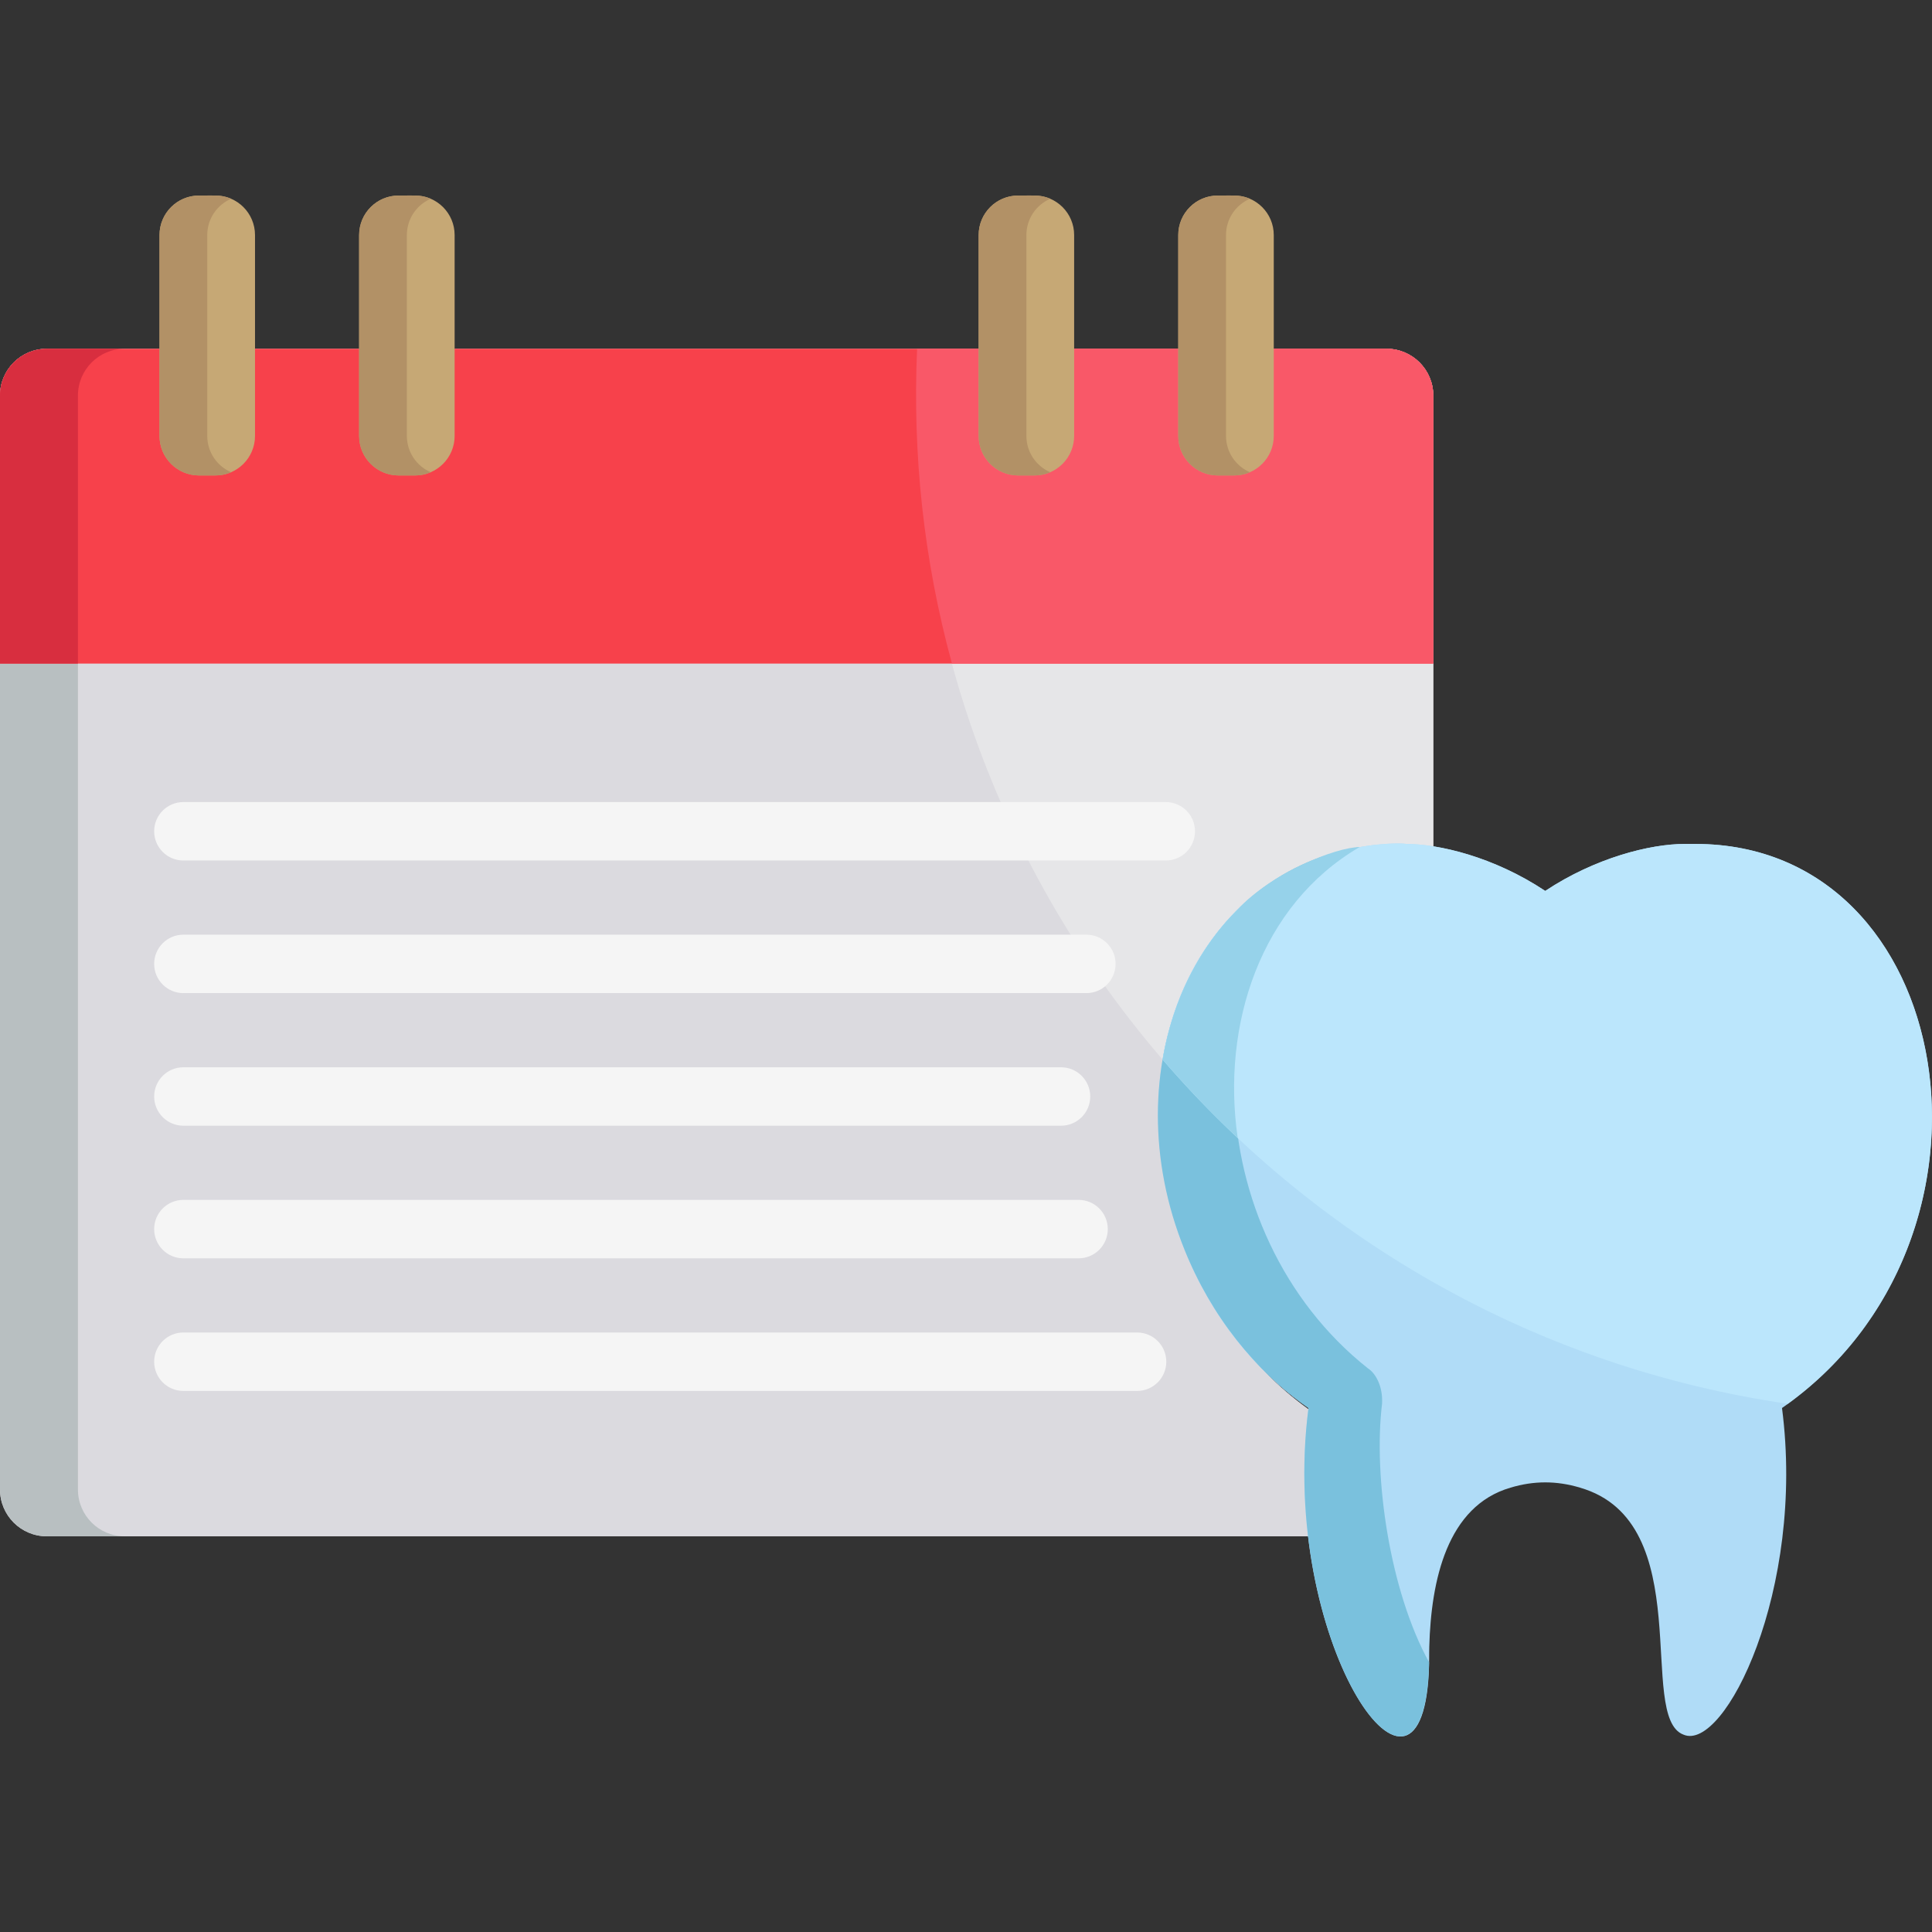 <?xml version="1.0" encoding="iso-8859-1"?>
<!-- Generator: Adobe Illustrator 19.0.0, SVG Export Plug-In . SVG Version: 6.00 Build 0)  -->
<svg xmlns="http://www.w3.org/2000/svg" xmlns:xlink="http://www.w3.org/1999/xlink" version="1.1" id="Layer_1" x="0px" y="0px" viewBox="0 0 512 512" style="enable-background:new 0 0 512 512;" xml:space="preserve">
<rect x="0" y="0" width="512" height="512" fill="#333333" stroke="none"/>
<path style="fill:#DBDADF;" d="M367.429,92.421h-29.867v23.105c0,5.783-4.689,10.473-10.473,10.473h-4.362  c-5.785,0-10.475-4.689-10.475-10.473V92.421h-27.593v23.105c0,5.783-4.687,10.473-10.472,10.473h-4.364  c-5.783,0-10.471-4.689-10.471-10.473V92.421H120.481v23.105c0,5.783-4.689,10.473-10.475,10.473h-4.36  c-5.787,0-10.475-4.689-10.475-10.473V92.421H67.58v23.105c0,5.783-4.688,10.473-10.472,10.473h-4.365  c-5.785,0-10.47-4.689-10.47-10.473V92.421H12.404C5.554,92.421,0,97.974,0,104.824v289.912c0,6.85,5.554,12.402,12.404,12.402  c73.085,0,260.279,0,335.145,0c-1.142-10.319-1.238-21.493,0.248-32.968c-15.311-10.626-27.106-26.425-33.73-44.212  c-21.69-57.903,16.029-112.204,65.766-104.772V104.824C379.834,97.974,374.279,92.421,367.429,92.421z"/>
<path style="fill:#B8BFC1;" d="M20.654,394.736V104.824c0-6.85,5.553-12.402,12.402-12.402H12.404C5.554,92.421,0,97.974,0,104.824  v289.912c0,6.85,5.554,12.402,12.404,12.402h20.652C26.206,407.138,20.654,401.585,20.654,394.736z"/>
<path style="fill:#E6E6E8;" d="M367.429,92.421h-29.867v23.105c0,5.783-4.689,10.473-10.473,10.473h-4.362  c-5.785,0-10.475-4.689-10.475-10.473V92.421h-27.593v23.105c0,5.783-4.687,10.473-10.472,10.473h-4.364  c-5.783,0-10.471-4.689-10.471-10.473V92.421H243.04c-3.17,71.863,21.774,138.661,66.072,189.545  c6.454-38.229,37.162-61.795,70.722-56.781V104.824C379.834,97.974,374.279,92.421,367.429,92.421z"/>
<path style="fill:#F7414B;" d="M367.429,92.421c-42.207,0-312.614,0-355.025,0C5.554,92.421,0,97.974,0,104.824v71.029  c20.266,0,367.157,0,379.834,0v-71.029C379.834,97.974,374.279,92.421,367.429,92.421z"/>
<path style="fill:#D82E3F;" d="M20.654,104.824c0-6.85,5.553-12.402,12.402-12.402H12.404C5.554,92.421,0,97.974,0,104.824v71.029  h20.654V104.824z"/>
<path style="fill:#F95868;" d="M367.429,92.421c-16.924,0-107.354,0-124.389,0c-1.225,27.764,1.672,55.712,9.234,83.431  c5.341,0,122.064,0,127.56,0v-71.029C379.834,97.974,374.279,92.421,367.429,92.421z"/>
<path style="fill:#B0DCF7;" d="M449.303,223.657c-0.089,0-2.914-0.004-2.825-0.004c-9.23,0-23.805,3.709-36.972,12.453  c-13.721-9.111-28.276-12.453-36.971-12.453c1.516,0-22.81-2.456-42.964,15.858c-36.614,33.878-27.378,102.729,17.195,133.628  c-7.957,61.392,29.436,115.401,31.863,70.458c0.165-3.103,0.084-5.332,0.146-7.205c0.472-17.569,4.709-37.264,21.521-42.145  l0.006-0.005c6.174-1.855,12.211-1.863,18.411,0l0.006,0.005c31.445,9.074,14.94,60.819,27.424,65.453  c10.838,4.679,32.35-38.387,26.106-86.561C536.012,328.887,519.173,223.657,449.303,223.657z"/>
<path style="fill:#7AC1DD;" d="M366.255,372.023c0.285-4.966-1.97-8.333-3.772-9.412l0.006-0.004  c-45.296-35.895-48.206-111.006-2.201-138.118c-43.963,7.315-65.659,59.22-46.361,106.734c7.025,17.46,18.676,32.098,32.837,41.915  c-8.091,62.431,30.885,117.763,31.957,67.389C368.254,421.515,363.923,391.378,366.255,372.023z"/>
<path style="fill:#BBE6FC;" d="M449.303,223.657c-0.089,0-2.914-0.004-2.825-0.004c-9.23,0-23.805,3.709-36.972,12.453  c-13.721-9.111-28.276-12.453-36.971-12.453c1.516,0-22.81-2.456-42.964,15.858c-11.673,10.801-18.81,25.534-21.467,41.286  c41.499,48.222,99.728,81.626,165.68,91.225C535.944,326.71,518.363,223.657,449.303,223.657z"/>
<path style="fill:#96D2EA;" d="M328.009,301.578c-4.354-29.908,5.981-61.721,32.278-77.088c-6.192,0-23.26,6.791-32.302,16.536  c-9.779,9.638-17.117,23.375-19.881,39.772C314.366,288.074,321.016,295.007,328.009,301.578z"/>
<g>
	<path style="fill:#F5F5F5;" d="M308.94,228.044H48.599c-4.277,0-7.745-3.468-7.745-7.746c0-4.277,3.468-7.744,7.745-7.744h260.342   c4.277,0,7.745,3.467,7.745,7.744C316.686,224.576,313.218,228.044,308.94,228.044z"/>
	<path style="fill:#F5F5F5;" d="M287.899,263.186h-239.3c-4.277,0-7.745-3.467-7.745-7.745c0-4.278,3.468-7.745,7.745-7.745h239.3   c4.275,0,7.745,3.467,7.745,7.745C295.645,259.719,292.175,263.186,287.899,263.186z"/>
	<path style="fill:#F5F5F5;" d="M281.179,298.327H48.599c-4.277,0-7.745-3.467-7.745-7.744c0-4.278,3.468-7.745,7.745-7.745h232.58   c4.277,0,7.745,3.467,7.745,7.745C288.925,294.86,285.457,298.327,281.179,298.327z"/>
	<path style="fill:#F5F5F5;" d="M285.832,333.47H48.599c-4.277,0-7.745-3.467-7.745-7.745c0-4.277,3.468-7.745,7.745-7.745h237.232   c4.278,0,7.745,3.468,7.745,7.745C293.577,330.003,290.11,333.47,285.832,333.47z"/>
	<path style="fill:#F5F5F5;" d="M301.336,368.614H48.599c-4.277,0-7.745-3.468-7.745-7.745c0-4.278,3.468-7.745,7.745-7.745h252.737   c4.276,0,7.746,3.467,7.746,7.745C309.082,365.147,305.612,368.614,301.336,368.614z"/>
</g>
<g>
	<path style="fill:#C6A875;" d="M67.58,115.526c0,5.783-4.688,10.473-10.472,10.473h-4.365c-5.785,0-10.47-4.689-10.47-10.473   V62.291c0-5.783,4.685-10.473,10.47-10.473h4.365c5.784,0,10.472,4.689,10.472,10.473V115.526z"/>
	<path style="fill:#C6A875;" d="M120.481,115.526c0,5.783-4.689,10.473-10.475,10.473h-4.36c-5.787,0-10.475-4.689-10.475-10.473   V62.291c0-5.783,4.688-10.473,10.475-10.473h4.36c5.785,0,10.475,4.689,10.475,10.473V115.526z"/>
	<path style="fill:#C6A875;" d="M284.659,115.526c0,5.783-4.687,10.473-10.472,10.473h-4.364c-5.783,0-10.471-4.689-10.471-10.473   V62.291c0-5.783,4.688-10.473,10.471-10.473h4.364c5.785,0,10.472,4.689,10.472,10.473V115.526z"/>
	<path style="fill:#C6A875;" d="M337.562,115.526c0,5.783-4.689,10.473-10.473,10.473h-4.362c-5.785,0-10.475-4.689-10.475-10.473   V62.291c0-5.783,4.69-10.473,10.475-10.473h4.362c5.783,0,10.473,4.689,10.473,10.473V115.526z"/>
</g>
<g>
	<path style="fill:#B29166;" d="M54.924,115.526V62.291c0-4.311,2.606-8.011,6.328-9.616c-2.437-1.053-3.953-0.856-8.51-0.856   c-5.785,0-10.47,4.689-10.47,10.473v53.235c0,5.783,4.685,10.473,10.47,10.473c4.564,0,6.076,0.195,8.51-0.856   C57.531,123.535,54.924,119.836,54.924,115.526z"/>
	<path style="fill:#B29166;" d="M107.825,115.526V62.291c0-4.311,2.605-8.01,6.327-9.616c-2.435-1.052-3.945-0.856-8.505-0.856   c-5.787,0-10.475,4.689-10.475,10.473v53.235c0,5.783,4.688,10.473,10.475,10.473h4.36c1.474,0,2.874-0.308,4.145-0.856   C110.429,123.535,107.825,119.836,107.825,115.526z"/>
	<path style="fill:#B29166;" d="M272.008,115.526V62.291c0-4.311,2.605-8.011,6.325-9.616c-2.428-1.05-3.94-0.856-8.509-0.856   c-5.783,0-10.471,4.689-10.471,10.473v53.235c0,5.783,4.688,10.473,10.471,10.473c4.563,0,6.08,0.195,8.509-0.856   C274.612,123.535,272.008,119.836,272.008,115.526z"/>
	<path style="fill:#B29166;" d="M324.906,115.526V62.291c0-4.311,2.606-8.01,6.328-9.616c-2.436-1.05-3.936-0.856-8.508-0.856   c-5.785,0-10.475,4.689-10.475,10.473v53.235c0,5.783,4.69,10.473,10.475,10.473c4.569,0,6.072,0.194,8.508-0.856   C327.513,123.535,324.906,119.836,324.906,115.526z"/>
</g>
<g>
</g>
<g>
</g>
<g>
</g>
<g>
</g>
<g>
</g>
<g>
</g>
<g>
</g>
<g>
</g>
<g>
</g>
<g>
</g>
<g>
</g>
<g>
</g>
<g>
</g>
<g>
</g>
<g>
</g>
</svg>
